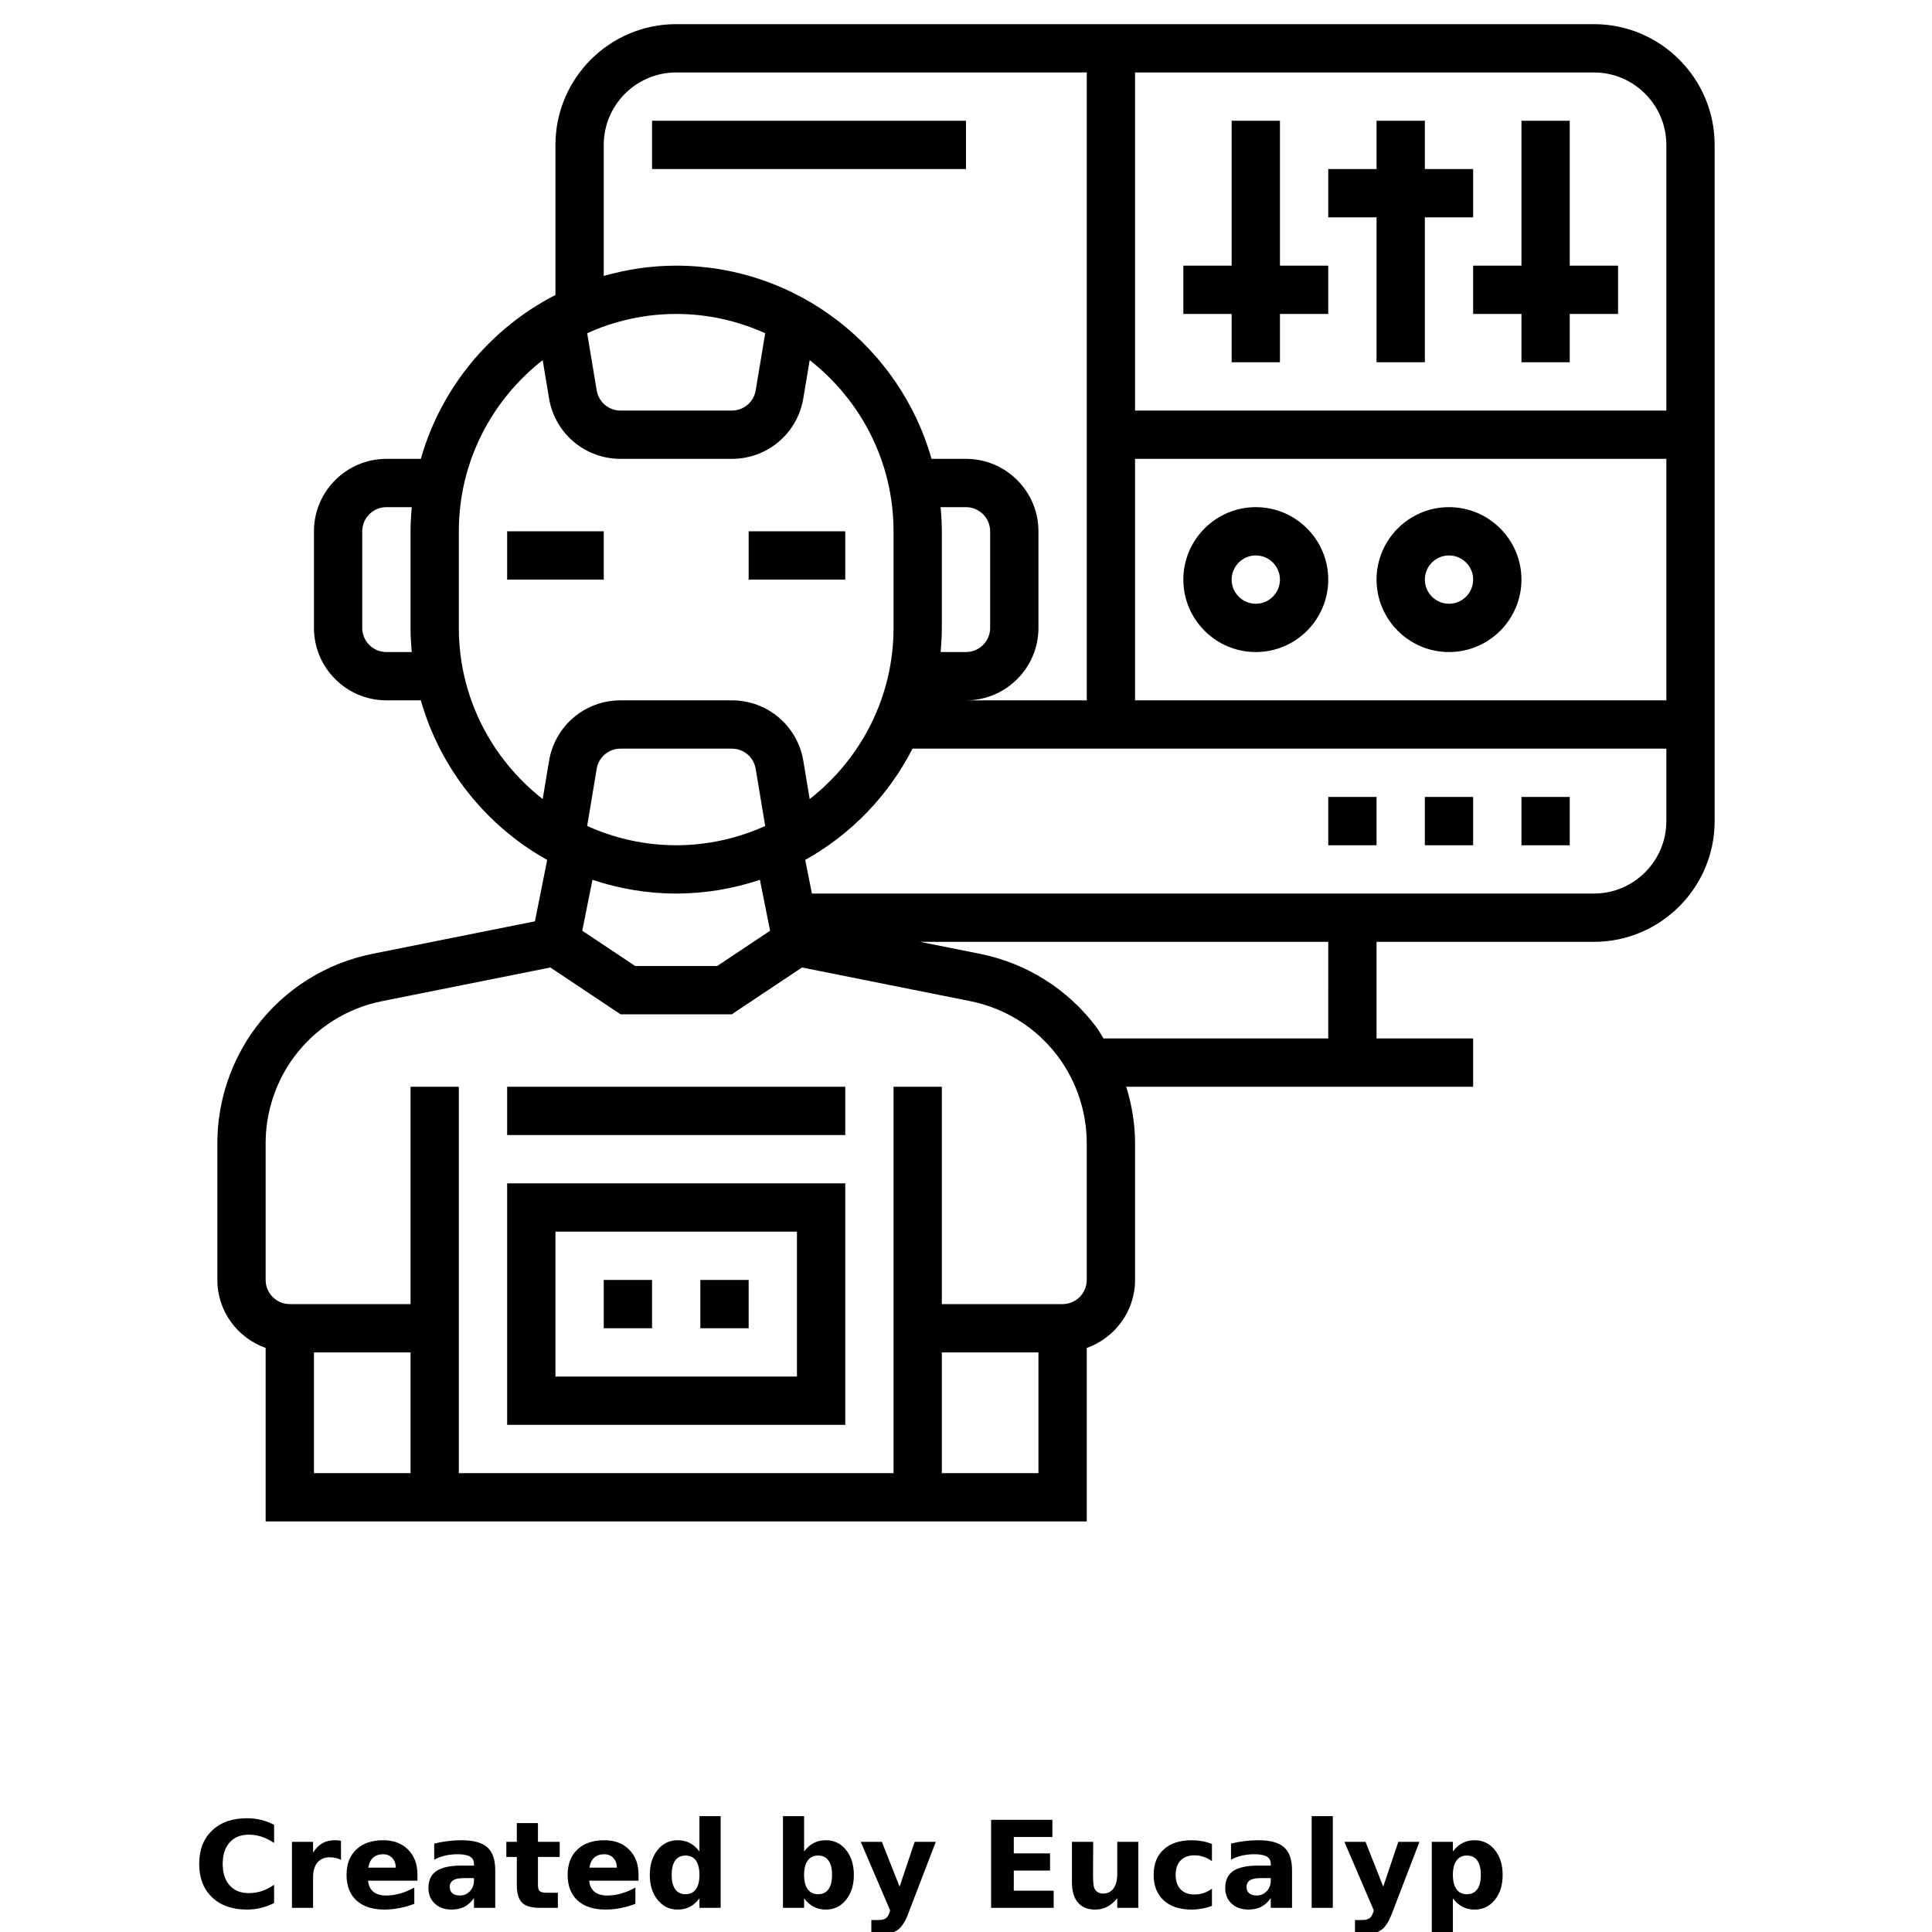<?xml version="1.0" encoding="UTF-8"?>
<svg width="700pt" height="700pt" version="1.1" viewBox="0 0 700 700" xmlns="http://www.w3.org/2000/svg" xmlns:xlink="http://www.w3.org/1999/xlink">
 <defs>
  <symbol id="m" overflow="visible">
   <path d="m29.312-1.75c-1.512 0.781-3.09 1.371-4.734 1.766-1.637 0.406-3.34 0.609-5.109 0.609-5.312 0-9.527-1.484-12.641-4.453-3.106-2.969-4.656-7-4.656-12.094s1.551-9.125 4.656-12.094c3.113-2.969 7.328-4.453 12.641-4.453 1.77 0 3.473 0.199 5.109 0.594 1.645 0.398 3.223 0.992 4.734 1.781v6.594c-1.531-1.039-3.039-1.801-4.516-2.281-1.48-0.488-3.039-0.734-4.672-0.734-2.938 0-5.246 0.945-6.922 2.828-1.68 1.875-2.516 4.465-2.516 7.766 0 3.293 0.836 5.883 2.516 7.766 1.676 1.875 3.984 2.812 6.922 2.812 1.633 0 3.191-0.238 4.672-0.719 1.477-0.488 2.984-1.254 4.516-2.297z"/>
  </symbol>
  <symbol id="h" overflow="visible">
   <path d="m21.453-17.406c-0.68-0.312-1.352-0.539-2.016-0.688-0.656-0.156-1.32-0.234-1.984-0.234-1.969 0-3.484 0.633-4.547 1.891-1.055 1.262-1.578 3.07-1.578 5.422v11.016h-7.656v-23.922h7.656v3.922c0.977-1.562 2.102-2.703 3.375-3.422 1.281-0.719 2.812-1.078 4.594-1.078 0.25 0 0.523 0.012 0.828 0.031 0.301 0.023 0.734 0.07 1.297 0.141z"/>
  </symbol>
  <symbol id="c" overflow="visible">
   <path d="m27.562-12.031v2.188h-17.891c0.188 1.793 0.832 3.137 1.938 4.031 1.113 0.898 2.672 1.344 4.672 1.344 1.602 0 3.25-0.234 4.938-0.703 1.688-0.477 3.422-1.203 5.203-2.172v5.891c-1.805 0.688-3.609 1.203-5.422 1.547-1.812 0.352-3.621 0.531-5.422 0.531-4.336 0-7.703-1.098-10.109-3.297-2.398-2.207-3.594-5.297-3.594-9.266 0-3.906 1.176-6.973 3.531-9.203 2.363-2.238 5.609-3.359 9.734-3.359 3.758 0 6.769 1.137 9.031 3.406 2.258 2.262 3.391 5.281 3.391 9.062zm-7.859-2.531c0-1.457-0.43-2.629-1.281-3.516-0.844-0.895-1.949-1.344-3.312-1.344-1.492 0-2.699 0.418-3.625 1.25-0.918 0.836-1.492 2.039-1.719 3.609z"/>
  </symbol>
  <symbol id="b" overflow="visible">
   <path d="m14.391-10.766c-1.594 0-2.793 0.273-3.594 0.812-0.805 0.543-1.203 1.34-1.203 2.391 0 0.969 0.32 1.73 0.969 2.281 0.645 0.543 1.547 0.812 2.703 0.812 1.438 0 2.644-0.516 3.625-1.547 0.988-1.031 1.484-2.32 1.484-3.875v-0.875zm11.688-2.891v13.656h-7.703v-3.547c-1.031 1.449-2.188 2.508-3.469 3.172s-2.84 1-4.672 1c-2.481 0-4.496-0.723-6.047-2.172-1.543-1.445-2.312-3.32-2.312-5.625 0-2.812 0.961-4.867 2.891-6.172 1.938-1.312 4.969-1.969 9.094-1.969h4.516v-0.609c0-1.207-0.48-2.094-1.438-2.656-0.949-0.562-2.438-0.844-4.469-0.844-1.637 0-3.156 0.168-4.562 0.5-1.406 0.324-2.719 0.812-3.938 1.469v-5.828c1.645-0.406 3.289-0.707 4.938-0.906 1.656-0.207 3.305-0.312 4.953-0.312 4.32 0 7.438 0.855 9.344 2.562 1.914 1.699 2.875 4.461 2.875 8.281z"/>
  </symbol>
  <symbol id="g" overflow="visible">
   <path d="m12.031-30.719v6.797h7.875v5.469h-7.875v10.141c0 1.117 0.219 1.871 0.656 2.266 0.438 0.387 1.312 0.578 2.625 0.578h3.938v5.469h-6.562c-3.023 0-5.164-0.629-6.422-1.891-1.262-1.258-1.891-3.398-1.891-6.422v-10.141h-3.797v-5.469h3.797v-6.797z"/>
  </symbol>
  <symbol id="f" overflow="visible">
   <path d="m19.953-20.422v-12.812h7.688v33.234h-7.688v-3.453c-1.055 1.406-2.215 2.438-3.484 3.094-1.273 0.656-2.742 0.984-4.406 0.984-2.949 0-5.371-1.172-7.266-3.516-1.887-2.344-2.828-5.359-2.828-9.047s0.941-6.703 2.828-9.047c1.895-2.344 4.316-3.516 7.266-3.516 1.656 0 3.117 0.336 4.391 1 1.281 0.656 2.445 1.684 3.5 3.078zm-5.047 15.484c1.645 0 2.894-0.598 3.75-1.797 0.863-1.195 1.297-2.93 1.297-5.203 0-2.281-0.434-4.019-1.297-5.219-0.855-1.195-2.106-1.797-3.75-1.797-1.625 0-2.871 0.602-3.734 1.797-0.855 1.199-1.281 2.938-1.281 5.219 0 2.273 0.426 4.008 1.281 5.203 0.863 1.199 2.109 1.797 3.734 1.797z"/>
  </symbol>
  <symbol id="e" overflow="visible">
   <path d="m16.406-4.938c1.633 0 2.883-0.598 3.75-1.797 0.863-1.195 1.297-2.93 1.297-5.203 0-2.281-0.434-4.019-1.297-5.219-0.867-1.195-2.117-1.797-3.75-1.797-1.637 0-2.891 0.605-3.766 1.812-0.875 1.199-1.312 2.934-1.312 5.203 0 2.262 0.438 3.996 1.312 5.203 0.875 1.199 2.129 1.797 3.766 1.797zm-5.078-15.484c1.051-1.395 2.219-2.422 3.5-3.078 1.281-0.664 2.754-1 4.422-1 2.945 0 5.367 1.172 7.266 3.516 1.895 2.344 2.844 5.359 2.844 9.047s-0.949 6.703-2.844 9.047c-1.898 2.344-4.32 3.516-7.266 3.516-1.668 0-3.141-0.336-4.422-1s-2.449-1.691-3.5-3.078v3.453h-7.656v-33.234h7.656z"/>
  </symbol>
  <symbol id="a" overflow="visible">
   <path d="m0.531-23.922h7.656l6.422 16.234 5.469-16.234h7.656l-10.062 26.188c-1.012 2.664-2.195 4.523-3.547 5.578-1.344 1.062-3.121 1.594-5.328 1.594h-4.422v-5.016h2.391c1.301 0 2.242-0.211 2.828-0.625 0.594-0.406 1.055-1.148 1.391-2.219l0.203-0.656z"/>
  </symbol>
  <symbol id="d" overflow="visible">
   <path d="m4.016-31.891h22.203v6.219h-13.984v5.938h13.141v6.219h-13.141v7.297h14.453v6.219h-22.672z"/>
  </symbol>
  <symbol id="l" overflow="visible">
   <path d="m3.422-9.312v-14.609h7.688v2.391c0 1.293-0.012 2.918-0.031 4.875-0.012 1.961-0.016 3.266-0.016 3.922 0 1.93 0.047 3.312 0.141 4.156 0.102 0.844 0.281 1.461 0.531 1.844 0.312 0.5 0.719 0.887 1.219 1.156 0.508 0.273 1.094 0.406 1.75 0.406 1.594 0 2.844-0.609 3.75-1.828 0.914-1.227 1.375-2.93 1.375-5.109v-11.812h7.641v23.922h-7.641v-3.453c-1.156 1.387-2.383 2.414-3.672 3.078-1.281 0.664-2.699 1-4.25 1-2.773 0-4.883-0.848-6.328-2.547-1.438-1.695-2.156-4.16-2.156-7.391z"/>
  </symbol>
  <symbol id="k" overflow="visible">
   <path d="m23-23.172v6.234c-1.031-0.719-2.074-1.242-3.125-1.578-1.043-0.344-2.125-0.516-3.25-0.516-2.137 0-3.805 0.625-5 1.875-1.188 1.242-1.781 2.981-1.781 5.219 0 2.231 0.594 3.969 1.781 5.219 1.195 1.25 2.863 1.875 5 1.875 1.195 0 2.332-0.176 3.406-0.531 1.07-0.363 2.062-0.895 2.969-1.594v6.266c-1.188 0.438-2.402 0.766-3.641 0.984-1.23 0.227-2.465 0.344-3.703 0.344-4.312 0-7.688-1.109-10.125-3.328s-3.656-5.297-3.656-9.234c0-3.945 1.219-7.023 3.656-9.234 2.438-2.219 5.812-3.328 10.125-3.328 1.25 0 2.484 0.109 3.703 0.328s2.43 0.555 3.641 1z"/>
  </symbol>
  <symbol id="j" overflow="visible">
   <path d="m3.672-33.234h7.656v33.234h-7.656z"/>
  </symbol>
  <symbol id="i" overflow="visible">
   <path d="m11.328-3.453v12.547h-7.656v-33.016h7.656v3.5c1.051-1.395 2.219-2.422 3.5-3.078 1.281-0.664 2.754-1 4.422-1 2.945 0 5.367 1.172 7.266 3.516 1.895 2.344 2.844 5.359 2.844 9.047s-0.949 6.703-2.844 9.047c-1.898 2.344-4.32 3.516-7.266 3.516-1.668 0-3.141-0.336-4.422-1s-2.449-1.691-3.5-3.078zm5.078-15.5c-1.637 0-2.891 0.605-3.766 1.812-0.875 1.199-1.312 2.934-1.312 5.203 0 2.262 0.438 3.996 1.312 5.203 0.875 1.199 2.129 1.797 3.766 1.797 1.633 0 2.883-0.598 3.75-1.797 0.863-1.195 1.297-2.93 1.297-5.203 0-2.281-0.434-4.019-1.297-5.219-0.867-1.195-2.117-1.797-3.75-1.797z"/>
  </symbol>
 </defs>
 <g>
  <path d="m271.25 192.5h35v17.5h-35z"/>
  <path d="m183.75 192.5h35v17.5h-35z"/>
  <path d="m183.75 516.25h122.5v-87.5h-122.5zm17.5-70h87.5v52.5h-87.5z"/>
  <path d="m253.75 463.75h17.5v17.5h-17.5z"/>
  <path d="m218.75 463.75h17.5v17.5h-17.5z"/>
  <path d="m183.75 393.75h122.5v17.5h-122.5z"/>
  <path d="m577.5 8.75h-332.5c-24.125 0-43.75 19.625-43.75 43.75v54.371c-23.52 12.066-41.414 33.496-48.773 59.379h-12.477c-14.473 0-26.25 11.777-26.25 26.25v35c0 14.473 11.777 26.25 26.25 26.25h12.477c7.043 24.781 23.723 45.508 45.781 57.82l-4.445 22.242-58.871 11.777c-16.887 3.379-31.875 12.828-42.219 26.609-9.012 12.023-13.973 26.914-13.973 41.938v49.613c0 11.391 7.34 21.016 17.5 24.641v62.859h297.5v-62.859c10.16-3.621 17.5-13.246 17.5-24.641v-49.613c0-6.922-1.164-13.781-3.184-20.387h125.68v-17.5h-35v-35h78.75c24.125 0 43.75-19.625 43.75-43.75v-245c0-24.125-19.625-43.75-43.75-43.75zm26.25 43.75v96.25h-192.5v-122.5h166.25c14.473 0 26.25 11.777 26.25 26.25zm-192.5 113.75h192.5v87.5h-192.5zm-192.5-113.75c0-14.473 11.777-26.25 26.25-26.25h148.75v227.5h-43.75c14.473 0 26.25-11.777 26.25-26.25v-35c0-14.473-11.777-26.25-26.25-26.25h-12.477c-11.461-40.336-48.555-70-92.523-70-9.109 0-17.895 1.355-26.25 3.727zm122.05 131.25h9.195c4.82 0 8.75 3.93 8.75 8.75v35c0 4.82-3.93 8.75-8.75 8.75h-9.195c0.262-2.887 0.445-5.793 0.445-8.75v-35c0-2.957-0.184-5.863-0.445-8.75zm-95.805-70c11.496 0 22.398 2.539 32.254 6.992l-3.449 20.703c-0.707 4.227-4.34 7.305-8.629 7.305h-40.348c-4.297 0-7.926-3.078-8.629-7.316l-3.449-20.703c9.852-4.441 20.754-6.981 32.25-6.981zm-105 122.5c-4.82 0-8.75-3.93-8.75-8.75v-35c0-4.82 3.93-8.75 8.75-8.75h9.195c-0.262 2.887-0.445 5.793-0.445 8.75v35c0 2.957 0.184 5.863 0.445 8.75zm26.25-8.75v-35c0-25.184 11.926-47.582 30.379-62.012l2.301 13.824c2.117 12.715 13.012 21.938 25.895 21.938h40.348c12.891 0 23.773-9.223 25.891-21.938l2.301-13.824c18.461 14.43 30.387 36.828 30.387 62.012v35c0 25.184-11.926 47.582-30.379 62.012l-2.301-13.824c-2.117-12.715-13.012-21.938-25.895-21.938h-40.348c-12.891 0-23.773 9.223-25.891 21.938l-2.301 13.824c-18.461-14.43-30.387-36.828-30.387-62.012zm46.496 71.758 3.449-20.703c0.707-4.227 4.34-7.305 8.629-7.305h40.348c4.297 0 7.926 3.078 8.629 7.316l3.449 20.703c-9.852 4.441-20.754 6.981-32.25 6.981s-22.398-2.539-32.254-6.992zm32.254 24.492c10.605 0 20.781-1.793 30.336-4.969l3.691 18.445-19.18 12.773h-29.707l-19.172-12.785 3.691-18.445c9.559 3.188 19.734 4.981 30.34 4.981zm-131.25 166.25h35v43.75h-35zm227.5 43.75v-43.75h35v43.75zm52.5-70c0 4.82-3.93 8.75-8.75 8.75h-43.75v-78.75h-17.5v140h-157.5v-140h-17.5v78.75h-43.75c-4.82 0-8.75-3.93-8.75-8.75v-49.613c0-11.262 3.719-22.426 10.484-31.438 7.754-10.332 18.988-17.414 31.648-19.949l61.031-12.207 25.434 16.957h40.293l25.438-16.957 61.031 12.207c12.66 2.539 23.895 9.617 31.648 19.949 6.773 9.012 10.492 20.168 10.492 31.438zm87.5-87.5h-81.426c-0.867-1.348-1.594-2.773-2.555-4.059-10.332-13.781-25.332-23.223-42.211-26.609l-21.684-4.332h147.88zm96.25-52.5h-283.32l-2.434-12.18c16.625-9.273 30.18-23.344 38.887-40.32h273.12v26.25c0 14.473-11.777 26.25-26.25 26.25z"/>
  <path d="m551.25 288.75h17.5v17.5h-17.5z"/>
  <path d="m481.25 288.75h17.5v17.5h-17.5z"/>
  <path d="m516.25 288.75h17.5v17.5h-17.5z"/>
  <path d="m236.25 43.75h113.75v17.5h-113.75z"/>
  <path d="m428.75 113.75h17.5v17.5h17.5v-17.5h17.5v-17.5h-17.5v-52.5h-17.5v52.5h-17.5z"/>
  <path d="m498.75 131.25h17.5v-52.5h17.5v-17.5h-17.5v-17.5h-17.5v17.5h-17.5v17.5h17.5z"/>
  <path d="m533.75 96.25v17.5h17.5v17.5h17.5v-17.5h17.5v-17.5h-17.5v-52.5h-17.5v52.5z"/>
  <path d="m455 183.75c-14.473 0-26.25 11.777-26.25 26.25s11.777 26.25 26.25 26.25 26.25-11.777 26.25-26.25-11.777-26.25-26.25-26.25zm0 35c-4.82 0-8.75-3.93-8.75-8.75s3.93-8.75 8.75-8.75 8.75 3.93 8.75 8.75-3.93 8.75-8.75 8.75z"/>
  <path d="m525 183.75c-14.473 0-26.25 11.777-26.25 26.25s11.777 26.25 26.25 26.25 26.25-11.777 26.25-26.25-11.777-26.25-26.25-26.25zm0 35c-4.82 0-8.75-3.93-8.75-8.75s3.93-8.75 8.75-8.75 8.75 3.93 8.75 8.75-3.93 8.75-8.75 8.75z"/>
  <use x="70" y="691.25" xlink:href="#m"/>
  <use x="102.109" y="691.25" xlink:href="#h"/>
  <use x="123.684" y="691.25" xlink:href="#c"/>
  <use x="153.355" y="691.25" xlink:href="#b"/>
  <use x="182.879" y="691.25" xlink:href="#g"/>
  <use x="203.793" y="691.25" xlink:href="#c"/>
  <use x="233.465" y="691.25" xlink:href="#f"/>
  <use x="280.012" y="691.25" xlink:href="#e"/>
  <use x="311.328" y="691.25" xlink:href="#a"/>
  <use x="355.078" y="691.25" xlink:href="#d"/>
  <use x="384.965" y="691.25" xlink:href="#l"/>
  <use x="416.113" y="691.25" xlink:href="#k"/>
  <use x="442.047" y="691.25" xlink:href="#b"/>
  <use x="471.57" y="691.25" xlink:href="#j"/>
  <use x="486.566" y="691.25" xlink:href="#a"/>
  <use x="515.082" y="691.25" xlink:href="#i"/>
 </g>
</svg>
